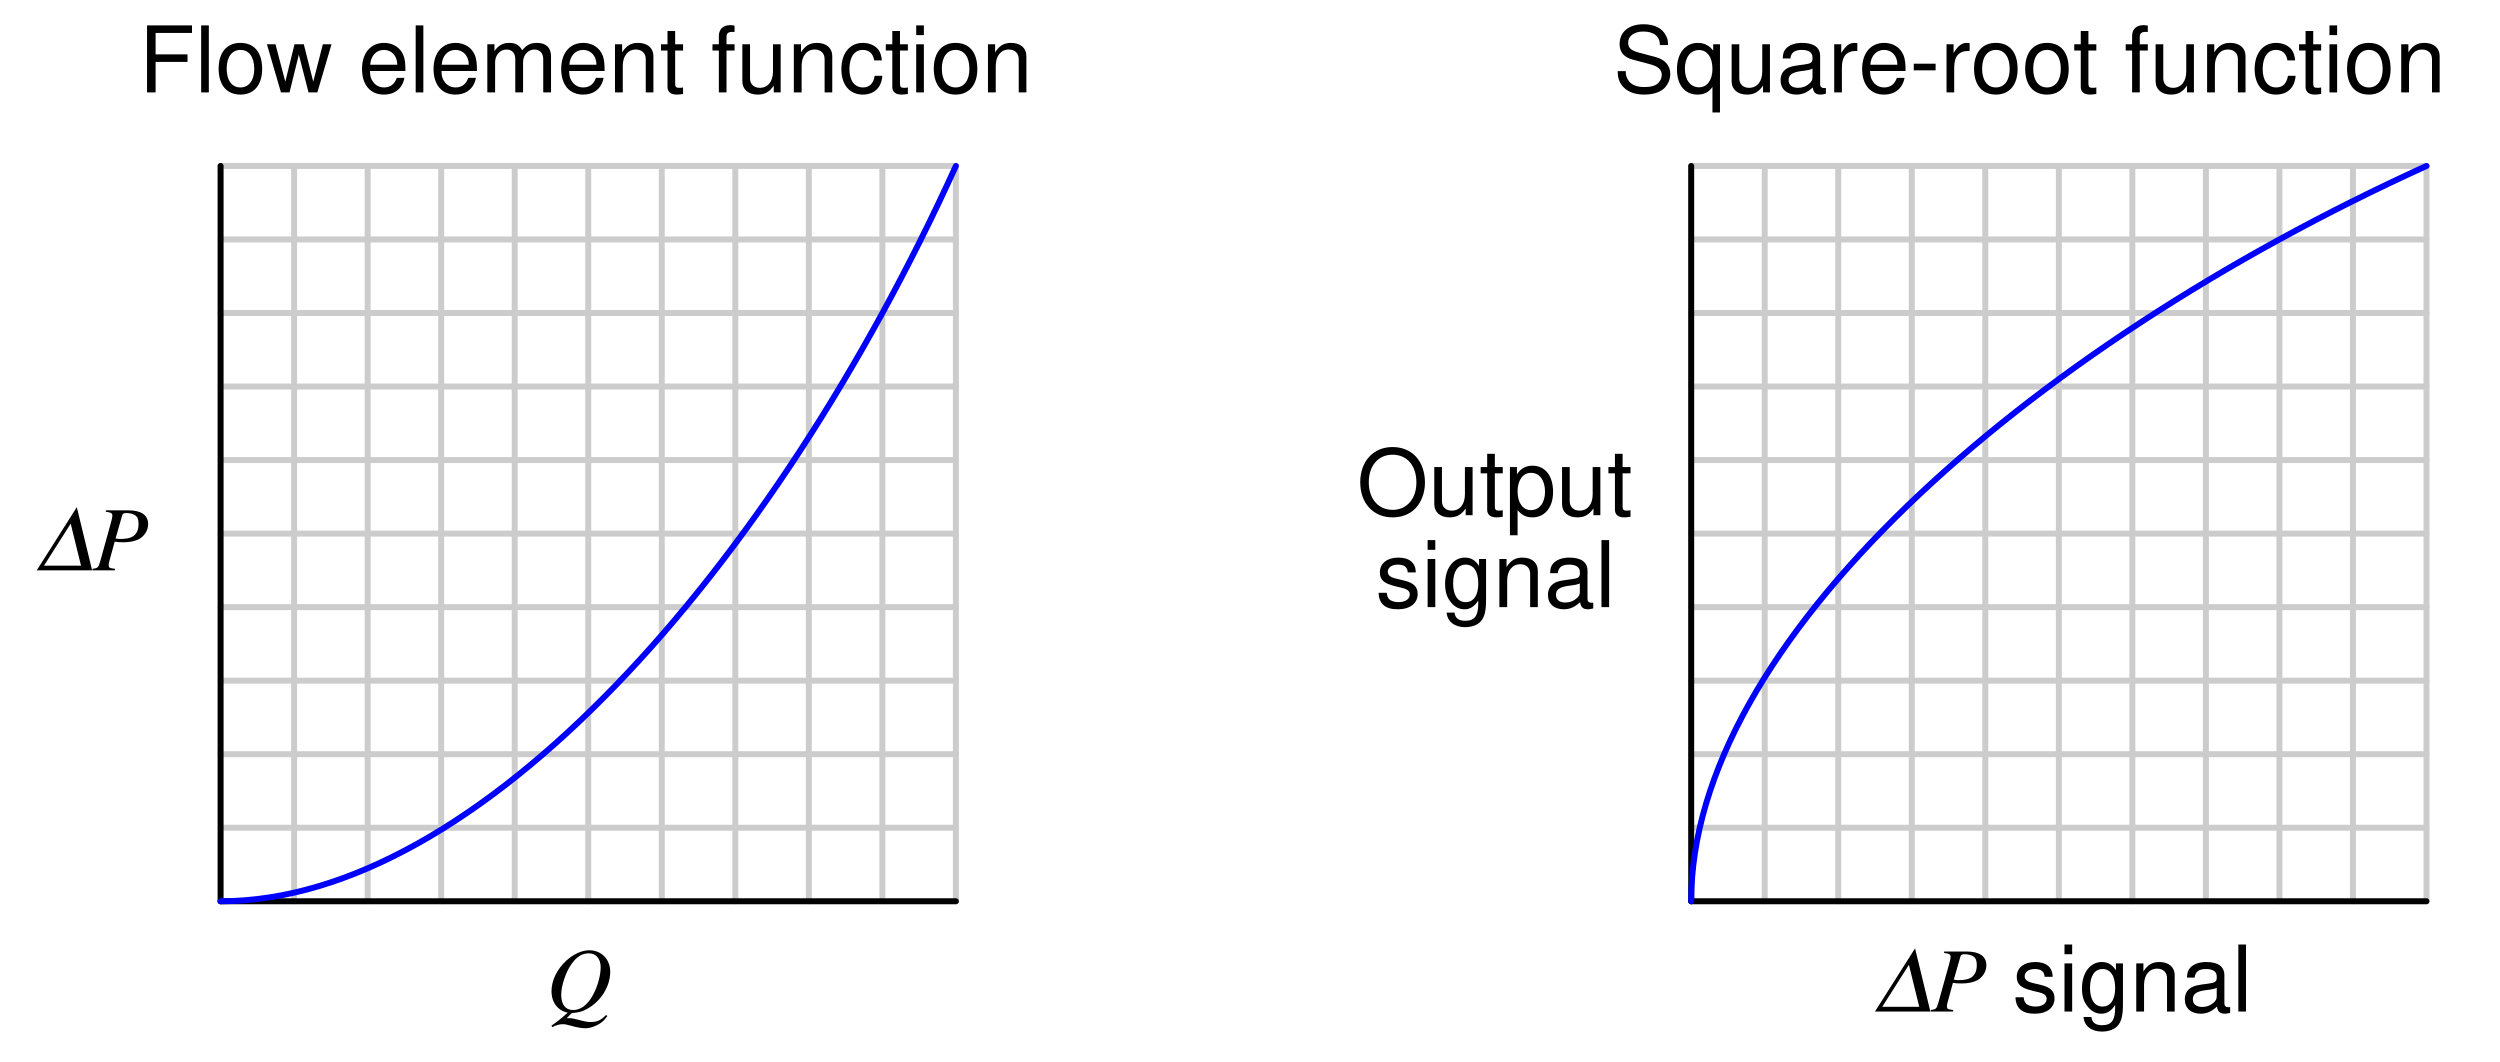 <?xml version="1.0" encoding="UTF-8"?>
<svg xmlns="http://www.w3.org/2000/svg" xmlns:xlink="http://www.w3.org/1999/xlink" viewBox="0 0 305.999 130" version="1.2">
<defs>
<g>
<symbol overflow="visible" id="glyph0-0">
<path style="stroke:none;" d=""/>
</symbol>
<symbol overflow="visible" id="glyph0-1">
<path style="stroke:none;" d="M 3.141 0.188 C 4 0.125 4.438 0.016 5.062 -0.344 C 6.734 -1.266 7.859 -3.094 7.859 -4.875 C 7.859 -6.391 6.781 -7.5 5.297 -7.5 C 4.391 -7.5 3.359 -7.031 2.469 -6.219 C 1.344 -5.172 0.672 -3.812 0.672 -2.484 C 0.672 -1.562 1.016 -0.797 1.625 -0.328 C 1.922 -0.094 2.156 0.016 2.656 0.141 C 1.625 1.047 1.516 1.125 0.656 1.734 L 0.781 1.906 C 1.203 1.672 1.625 1.547 2.062 1.547 C 2.297 1.547 2.625 1.609 3.109 1.75 C 3.797 1.953 4.406 2.047 4.828 2.047 C 5.438 2.047 6.234 1.75 6.812 1.312 C 7.078 1.109 7.219 0.938 7.516 0.547 L 7.344 0.422 C 6.719 1.078 6.25 1.281 5.438 1.281 C 5.109 1.281 4.703 1.219 4.062 1.031 C 3.453 0.875 3.047 0.797 2.812 0.812 L 2.531 0.828 Z M 5.234 -7.125 C 6.125 -7.125 6.688 -6.469 6.688 -5.406 C 6.688 -4.203 6.156 -2.562 5.438 -1.516 C 4.812 -0.625 4.125 -0.188 3.297 -0.188 C 2.375 -0.188 1.859 -0.859 1.859 -2.062 C 1.859 -3.141 2.406 -4.797 3.094 -5.781 C 3.719 -6.688 4.406 -7.125 5.234 -7.125 Z M 5.234 -7.125 "/>
</symbol>
<symbol overflow="visible" id="glyph0-2">
<path style="stroke:none;" d="M 1.641 -7.172 C 2.281 -7.094 2.438 -6.984 2.438 -6.688 C 2.438 -6.531 2.391 -6.328 2.25 -5.797 L 0.922 -1.016 C 0.719 -0.344 0.641 -0.266 0 -0.188 L 0 0 L 2.75 0 L 2.75 -0.188 C 2.047 -0.281 1.984 -0.312 1.984 -0.703 C 1.984 -0.828 2.016 -0.922 2.125 -1.344 L 2.719 -3.516 C 3.016 -3.453 3.281 -3.438 3.75 -3.438 C 4.688 -3.438 5.438 -3.625 5.922 -3.969 C 6.484 -4.391 6.812 -5 6.812 -5.672 C 6.812 -6.75 5.969 -7.344 4.438 -7.344 L 1.641 -7.344 Z M 3.625 -6.688 C 3.688 -6.938 3.828 -7.016 4.141 -7.016 C 4.578 -7.016 5 -6.906 5.234 -6.734 C 5.531 -6.531 5.641 -6.203 5.641 -5.672 C 5.641 -4.938 5.391 -4.422 4.891 -4.125 C 4.547 -3.938 4.109 -3.844 3.406 -3.844 C 3.203 -3.844 3.156 -3.844 2.828 -3.906 Z M 3.625 -6.688 "/>
</symbol>
<symbol overflow="visible" id="glyph1-0">
<path style="stroke:none;" d=""/>
</symbol>
<symbol overflow="visible" id="glyph1-1">
<path style="stroke:none;" d="M 0.062 0 L 6.844 0 L 4.969 -7.734 Z M 0.953 -0.578 L 4.219 -5.719 L 5.484 -0.578 Z M 0.953 -0.578 "/>
</symbol>
<symbol overflow="visible" id="glyph2-0">
<path style="stroke:none;" d=""/>
</symbol>
<symbol overflow="visible" id="glyph2-1">
<path style="stroke:none;" d="M 4.375 -8.344 C 2.031 -8.344 0.422 -6.609 0.422 -4.031 C 0.422 -1.469 2.016 0.266 4.391 0.266 C 5.391 0.266 6.266 -0.047 6.938 -0.609 C 7.812 -1.359 8.344 -2.625 8.344 -3.969 C 8.344 -6.609 6.781 -8.344 4.375 -8.344 Z M 4.375 -7.406 C 6.156 -7.406 7.297 -6.078 7.297 -4 C 7.297 -2.016 6.125 -0.656 4.391 -0.656 C 2.625 -0.656 1.469 -2.016 1.469 -4.031 C 1.469 -6.062 2.625 -7.406 4.375 -7.406 Z M 4.375 -7.406 "/>
</symbol>
<symbol overflow="visible" id="glyph2-2">
<path style="stroke:none;" d="M 5.422 0 L 5.422 -5.891 L 4.484 -5.891 L 4.484 -2.547 C 4.484 -1.344 3.859 -0.562 2.875 -0.562 C 2.141 -0.562 1.672 -1.016 1.672 -1.719 L 1.672 -5.891 L 0.734 -5.891 L 0.734 -1.344 C 0.734 -0.375 1.469 0.266 2.609 0.266 C 3.469 0.266 4.031 -0.047 4.578 -0.828 L 4.578 0 Z M 5.422 0 "/>
</symbol>
<symbol overflow="visible" id="glyph2-3">
<path style="stroke:none;" d="M 2.859 -5.891 L 1.891 -5.891 L 1.891 -7.516 L 0.953 -7.516 L 0.953 -5.891 L 0.156 -5.891 L 0.156 -5.125 L 0.953 -5.125 L 0.953 -0.672 C 0.953 -0.062 1.359 0.266 2.094 0.266 C 2.344 0.266 2.547 0.234 2.859 0.188 L 2.859 -0.609 C 2.719 -0.578 2.594 -0.562 2.406 -0.562 C 2 -0.562 1.891 -0.672 1.891 -1.094 L 1.891 -5.125 L 2.859 -5.125 Z M 2.859 -5.891 "/>
</symbol>
<symbol overflow="visible" id="glyph2-4">
<path style="stroke:none;" d="M 0.609 2.453 L 1.547 2.453 L 1.547 -0.625 C 2.047 -0.016 2.594 0.266 3.359 0.266 C 4.891 0.266 5.891 -0.969 5.891 -2.844 C 5.891 -4.828 4.922 -6.062 3.359 -6.062 C 2.547 -6.062 1.906 -5.703 1.469 -5 L 1.469 -5.891 L 0.609 -5.891 Z M 3.188 -5.188 C 4.234 -5.188 4.906 -4.281 4.906 -2.875 C 4.906 -1.531 4.219 -0.625 3.188 -0.625 C 2.188 -0.625 1.547 -1.516 1.547 -2.906 C 1.547 -4.281 2.188 -5.188 3.188 -5.188 Z M 3.188 -5.188 "/>
</symbol>
<symbol overflow="visible" id="glyph2-5">
<path style="stroke:none;" d="M 2.062 -3.734 L 5.969 -3.734 L 5.969 -4.656 L 2.062 -4.656 L 2.062 -7.281 L 6.516 -7.281 L 6.516 -8.203 L 1.016 -8.203 L 1.016 0 L 2.062 0 Z M 2.062 -3.734 "/>
</symbol>
<symbol overflow="visible" id="glyph2-6">
<path style="stroke:none;" d="M 1.703 -8.203 L 0.766 -8.203 L 0.766 0 L 1.703 0 Z M 1.703 -8.203 "/>
</symbol>
<symbol overflow="visible" id="glyph2-7">
<path style="stroke:none;" d="M 3.062 -6.062 C 1.391 -6.062 0.406 -4.875 0.406 -2.906 C 0.406 -0.906 1.391 0.266 3.078 0.266 C 4.734 0.266 5.734 -0.922 5.734 -2.859 C 5.734 -4.906 4.766 -6.062 3.062 -6.062 Z M 3.078 -5.203 C 4.125 -5.203 4.766 -4.328 4.766 -2.875 C 4.766 -1.469 4.109 -0.609 3.078 -0.609 C 2.031 -0.609 1.391 -1.469 1.391 -2.906 C 1.391 -4.328 2.031 -5.203 3.078 -5.203 Z M 3.078 -5.203 "/>
</symbol>
<symbol overflow="visible" id="glyph2-8">
<path style="stroke:none;" d="M 6.234 0 L 7.969 -5.891 L 6.906 -5.891 L 5.734 -1.312 L 4.578 -5.891 L 3.438 -5.891 L 2.312 -1.312 L 1.109 -5.891 L 0.062 -5.891 L 1.781 0 L 2.828 0 L 3.969 -4.625 L 5.156 0 Z M 6.234 0 "/>
</symbol>
<symbol overflow="visible" id="glyph2-9">
<path style="stroke:none;" d=""/>
</symbol>
<symbol overflow="visible" id="glyph2-10">
<path style="stroke:none;" d="M 5.766 -2.625 C 5.766 -3.531 5.703 -4.078 5.531 -4.516 C 5.156 -5.484 4.25 -6.062 3.156 -6.062 C 1.5 -6.062 0.453 -4.812 0.453 -2.875 C 0.453 -0.922 1.469 0.266 3.125 0.266 C 4.484 0.266 5.406 -0.5 5.641 -1.781 L 4.703 -1.781 C 4.438 -1.016 3.922 -0.609 3.156 -0.609 C 2.562 -0.609 2.062 -0.875 1.75 -1.375 C 1.516 -1.703 1.438 -2.047 1.422 -2.625 Z M 1.453 -3.391 C 1.531 -4.484 2.188 -5.203 3.141 -5.203 C 4.094 -5.203 4.766 -4.453 4.766 -3.391 Z M 1.453 -3.391 "/>
</symbol>
<symbol overflow="visible" id="glyph2-11">
<path style="stroke:none;" d="M 0.781 -5.891 L 0.781 0 L 1.734 0 L 1.734 -3.703 C 1.734 -4.562 2.344 -5.25 3.109 -5.25 C 3.812 -5.25 4.203 -4.812 4.203 -4.062 L 4.203 0 L 5.156 0 L 5.156 -3.703 C 5.156 -4.562 5.766 -5.25 6.531 -5.25 C 7.219 -5.25 7.625 -4.797 7.625 -4.062 L 7.625 0 L 8.578 0 L 8.578 -4.422 C 8.578 -5.484 7.969 -6.062 6.859 -6.062 C 6.078 -6.062 5.609 -5.828 5.047 -5.156 C 4.703 -5.797 4.234 -6.062 3.469 -6.062 C 2.672 -6.062 2.156 -5.766 1.656 -5.062 L 1.656 -5.891 Z M 0.781 -5.891 "/>
</symbol>
<symbol overflow="visible" id="glyph2-12">
<path style="stroke:none;" d="M 0.781 -5.891 L 0.781 0 L 1.734 0 L 1.734 -3.25 C 1.734 -4.453 2.359 -5.25 3.328 -5.25 C 4.078 -5.25 4.547 -4.797 4.547 -4.078 L 4.547 0 L 5.484 0 L 5.484 -4.453 C 5.484 -5.438 4.75 -6.062 3.609 -6.062 C 2.734 -6.062 2.172 -5.719 1.656 -4.906 L 1.656 -5.891 Z M 0.781 -5.891 "/>
</symbol>
<symbol overflow="visible" id="glyph2-13">
<path style="stroke:none;" d="M 2.906 -5.891 L 1.922 -5.891 L 1.922 -6.812 C 1.922 -7.219 2.141 -7.406 2.578 -7.406 C 2.656 -7.406 2.688 -7.406 2.906 -7.406 L 2.906 -8.172 C 2.688 -8.219 2.562 -8.234 2.375 -8.234 C 1.5 -8.234 0.984 -7.734 0.984 -6.891 L 0.984 -5.891 L 0.203 -5.891 L 0.203 -5.125 L 0.984 -5.125 L 0.984 0 L 1.922 0 L 1.922 -5.125 L 2.906 -5.125 Z M 2.906 -5.891 "/>
</symbol>
<symbol overflow="visible" id="glyph2-14">
<path style="stroke:none;" d="M 5.297 -3.922 C 5.25 -4.484 5.125 -4.859 4.906 -5.188 C 4.5 -5.734 3.797 -6.062 2.969 -6.062 C 1.375 -6.062 0.344 -4.797 0.344 -2.844 C 0.344 -0.938 1.359 0.266 2.953 0.266 C 4.359 0.266 5.25 -0.578 5.359 -2.031 L 4.422 -2.031 C 4.266 -1.078 3.781 -0.609 2.984 -0.609 C 1.953 -0.609 1.328 -1.453 1.328 -2.844 C 1.328 -4.312 1.938 -5.203 2.953 -5.203 C 3.75 -5.203 4.234 -4.734 4.359 -3.922 Z M 5.297 -3.922 "/>
</symbol>
<symbol overflow="visible" id="glyph2-15">
<path style="stroke:none;" d="M 1.688 -5.891 L 0.75 -5.891 L 0.75 0 L 1.688 0 Z M 1.688 -8.203 L 0.75 -8.203 L 0.75 -7.016 L 1.688 -7.016 Z M 1.688 -8.203 "/>
</symbol>
<symbol overflow="visible" id="glyph2-16">
<path style="stroke:none;" d="M 6.703 -5.797 C 6.703 -6.359 6.672 -6.516 6.484 -6.891 C 6.047 -7.844 5.078 -8.344 3.703 -8.344 C 1.906 -8.344 0.781 -7.406 0.781 -5.922 C 0.781 -4.922 1.312 -4.297 2.391 -4.016 L 4.438 -3.469 C 5.484 -3.203 5.938 -2.797 5.938 -2.156 C 5.938 -1.703 5.703 -1.266 5.359 -1.016 C 5.031 -0.781 4.516 -0.656 3.844 -0.656 C 2.953 -0.656 2.344 -0.875 1.953 -1.344 C 1.656 -1.703 1.516 -2.109 1.531 -2.609 L 0.547 -2.609 C 0.547 -1.859 0.703 -1.359 1.031 -0.906 C 1.594 -0.141 2.531 0.266 3.781 0.266 C 4.766 0.266 5.562 0.031 6.094 -0.375 C 6.641 -0.812 6.984 -1.547 6.984 -2.25 C 6.984 -3.266 6.359 -4 5.25 -4.312 L 3.188 -4.859 C 2.188 -5.125 1.828 -5.438 1.828 -6.078 C 1.828 -6.906 2.562 -7.453 3.672 -7.453 C 4.969 -7.453 5.703 -6.875 5.719 -5.797 Z M 6.703 -5.797 "/>
</symbol>
<symbol overflow="visible" id="glyph2-17">
<path style="stroke:none;" d="M 5.562 2.453 L 5.562 -5.891 L 4.734 -5.891 L 4.734 -5.109 C 4.297 -5.719 3.641 -6.062 2.859 -6.062 C 1.312 -6.062 0.297 -4.797 0.297 -2.828 C 0.297 -0.922 1.25 0.266 2.812 0.266 C 3.641 0.266 4.203 -0.031 4.641 -0.672 L 4.641 2.453 Z M 3 -5.188 C 4 -5.188 4.641 -4.297 4.641 -2.875 C 4.641 -1.516 3.984 -0.625 3 -0.625 C 1.953 -0.625 1.266 -1.531 1.266 -2.906 C 1.266 -4.281 1.953 -5.188 3 -5.188 Z M 3 -5.188 "/>
</symbol>
<symbol overflow="visible" id="glyph2-18">
<path style="stroke:none;" d="M 6.016 -0.547 C 5.922 -0.531 5.875 -0.531 5.812 -0.531 C 5.484 -0.531 5.312 -0.703 5.312 -0.984 L 5.312 -4.453 C 5.312 -5.5 4.547 -6.062 3.094 -6.062 C 2.234 -6.062 1.547 -5.812 1.141 -5.375 C 0.859 -5.078 0.75 -4.734 0.734 -4.156 L 1.672 -4.156 C 1.75 -4.875 2.188 -5.203 3.062 -5.203 C 3.922 -5.203 4.375 -4.875 4.375 -4.312 L 4.375 -4.078 C 4.359 -3.672 4.156 -3.516 3.391 -3.422 C 2.062 -3.25 1.875 -3.203 1.5 -3.062 C 0.828 -2.766 0.469 -2.25 0.469 -1.484 C 0.469 -0.422 1.219 0.266 2.406 0.266 C 3.156 0.266 3.75 0 4.406 -0.609 C 4.484 0 4.766 0.266 5.375 0.266 C 5.578 0.266 5.703 0.234 6.016 0.156 Z M 4.375 -1.859 C 4.375 -1.547 4.281 -1.344 4 -1.094 C 3.625 -0.75 3.156 -0.562 2.609 -0.562 C 1.875 -0.562 1.453 -0.906 1.453 -1.5 C 1.453 -2.125 1.859 -2.438 2.875 -2.594 C 3.875 -2.719 4.062 -2.766 4.375 -2.906 Z M 4.375 -1.859 "/>
</symbol>
<symbol overflow="visible" id="glyph2-19">
<path style="stroke:none;" d="M 0.781 -5.891 L 0.781 0 L 1.719 0 L 1.719 -3.062 C 1.734 -4.484 2.312 -5.109 3.609 -5.078 L 3.609 -6.031 C 3.453 -6.047 3.359 -6.062 3.25 -6.062 C 2.641 -6.062 2.188 -5.703 1.641 -4.828 L 1.641 -5.891 Z M 0.781 -5.891 "/>
</symbol>
<symbol overflow="visible" id="glyph2-20">
<path style="stroke:none;" d="M 3.188 -3.516 L 0.516 -3.516 L 0.516 -2.703 L 3.188 -2.703 Z M 3.188 -3.516 "/>
</symbol>
<symbol overflow="visible" id="glyph2-21">
<path style="stroke:none;" d="M 4.922 -4.25 C 4.922 -5.406 4.156 -6.062 2.797 -6.062 C 1.422 -6.062 0.531 -5.359 0.531 -4.266 C 0.531 -3.344 1 -2.906 2.391 -2.562 L 3.281 -2.344 C 3.922 -2.188 4.188 -1.953 4.188 -1.547 C 4.188 -0.984 3.641 -0.609 2.812 -0.609 C 2.312 -0.609 1.875 -0.75 1.641 -1 C 1.5 -1.172 1.422 -1.344 1.375 -1.75 L 0.375 -1.75 C 0.422 -0.391 1.188 0.266 2.734 0.266 C 4.219 0.266 5.156 -0.469 5.156 -1.609 C 5.156 -2.484 4.672 -2.969 3.5 -3.25 L 2.594 -3.469 C 1.828 -3.641 1.5 -3.891 1.5 -4.312 C 1.5 -4.859 1.984 -5.203 2.75 -5.203 C 3.516 -5.203 3.922 -4.875 3.938 -4.25 Z M 4.922 -4.25 "/>
</symbol>
<symbol overflow="visible" id="glyph2-22">
<path style="stroke:none;" d="M 4.547 -5.891 L 4.547 -5.047 C 4.078 -5.75 3.562 -6.062 2.812 -6.062 C 1.391 -6.062 0.391 -4.734 0.391 -2.844 C 0.391 -1.859 0.625 -1.141 1.141 -0.547 C 1.578 -0.016 2.141 0.266 2.75 0.266 C 3.453 0.266 3.953 -0.062 4.453 -0.797 L 4.453 -0.5 C 4.453 1.078 4.016 1.672 2.844 1.672 C 2.047 1.672 1.625 1.344 1.547 0.672 L 0.578 0.672 C 0.672 1.766 1.547 2.453 2.828 2.453 C 3.688 2.453 4.406 2.172 4.797 1.703 C 5.25 1.141 5.406 0.422 5.406 -0.969 L 5.406 -5.891 Z M 2.906 -5.203 C 3.891 -5.203 4.453 -4.359 4.453 -2.875 C 4.453 -1.438 3.875 -0.609 2.906 -0.609 C 1.938 -0.609 1.375 -1.453 1.375 -2.906 C 1.375 -4.344 1.938 -5.203 2.906 -5.203 Z M 2.906 -5.203 "/>
</symbol>
<symbol overflow="visible" id="glyph3-0">
<path style="stroke:none;" d=""/>
</symbol>
<symbol overflow="visible" id="glyph3-1">
<path style="stroke:none;" d=""/>
</symbol>
</g>
</defs>
<g id="surface1">
<path style="fill:none;stroke-width:7.312;stroke-linecap:round;stroke-linejoin:miter;stroke:rgb(80.077%,80.077%,80.077%);stroke-opacity:1;stroke-miterlimit:6;" d="M 355 1091.875 L 355 191.875 " transform="matrix(0.1,0,0,-0.1,0.5,129.5)"/>
<path style="fill:none;stroke-width:7.312;stroke-linecap:round;stroke-linejoin:miter;stroke:rgb(80.077%,80.077%,80.077%);stroke-opacity:1;stroke-miterlimit:6;" d="M 445 1091.875 L 445 191.875 " transform="matrix(0.1,0,0,-0.1,0.5,129.5)"/>
<path style="fill:none;stroke-width:7.312;stroke-linecap:round;stroke-linejoin:miter;stroke:rgb(80.077%,80.077%,80.077%);stroke-opacity:1;stroke-miterlimit:6;" d="M 535 1091.875 L 535 191.875 " transform="matrix(0.1,0,0,-0.1,0.5,129.5)"/>
<path style="fill:none;stroke-width:7.312;stroke-linecap:round;stroke-linejoin:miter;stroke:rgb(80.077%,80.077%,80.077%);stroke-opacity:1;stroke-miterlimit:6;" d="M 625 1091.875 L 625 191.875 " transform="matrix(0.1,0,0,-0.1,0.5,129.5)"/>
<path style="fill:none;stroke-width:7.312;stroke-linecap:round;stroke-linejoin:miter;stroke:rgb(80.077%,80.077%,80.077%);stroke-opacity:1;stroke-miterlimit:6;" d="M 715 1091.875 L 715 191.875 " transform="matrix(0.1,0,0,-0.1,0.5,129.5)"/>
<path style="fill:none;stroke-width:7.312;stroke-linecap:round;stroke-linejoin:miter;stroke:rgb(80.077%,80.077%,80.077%);stroke-opacity:1;stroke-miterlimit:6;" d="M 805 1091.875 L 805 191.875 " transform="matrix(0.1,0,0,-0.1,0.5,129.5)"/>
<path style="fill:none;stroke-width:7.312;stroke-linecap:round;stroke-linejoin:miter;stroke:rgb(80.077%,80.077%,80.077%);stroke-opacity:1;stroke-miterlimit:6;" d="M 895 1091.875 L 895 191.875 " transform="matrix(0.1,0,0,-0.1,0.5,129.5)"/>
<path style="fill:none;stroke-width:7.312;stroke-linecap:round;stroke-linejoin:miter;stroke:rgb(80.077%,80.077%,80.077%);stroke-opacity:1;stroke-miterlimit:6;" d="M 985 1091.875 L 985 191.875 " transform="matrix(0.1,0,0,-0.1,0.5,129.5)"/>
<path style="fill:none;stroke-width:7.312;stroke-linecap:round;stroke-linejoin:miter;stroke:rgb(80.077%,80.077%,80.077%);stroke-opacity:1;stroke-miterlimit:6;" d="M 1075 1091.875 L 1075 191.875 " transform="matrix(0.1,0,0,-0.1,0.5,129.5)"/>
<path style="fill:none;stroke-width:7.312;stroke-linecap:round;stroke-linejoin:miter;stroke:rgb(80.077%,80.077%,80.077%);stroke-opacity:1;stroke-miterlimit:6;" d="M 1165 1091.875 L 1165 191.875 " transform="matrix(0.1,0,0,-0.1,0.5,129.5)"/>
<path style="fill:none;stroke-width:7.312;stroke-linecap:round;stroke-linejoin:miter;stroke:rgb(80.077%,80.077%,80.077%);stroke-opacity:1;stroke-miterlimit:6;" d="M 1165 1001.875 L 265 1001.875 " transform="matrix(0.1,0,0,-0.1,0.5,129.5)"/>
<path style="fill:none;stroke-width:7.312;stroke-linecap:round;stroke-linejoin:miter;stroke:rgb(80.077%,80.077%,80.077%);stroke-opacity:1;stroke-miterlimit:6;" d="M 1165 1091.875 L 265 1091.875 " transform="matrix(0.1,0,0,-0.1,0.5,129.5)"/>
<path style="fill:none;stroke-width:7.312;stroke-linecap:round;stroke-linejoin:miter;stroke:rgb(80.077%,80.077%,80.077%);stroke-opacity:1;stroke-miterlimit:6;" d="M 1165 911.875 L 265 911.875 " transform="matrix(0.1,0,0,-0.1,0.5,129.5)"/>
<path style="fill:none;stroke-width:7.312;stroke-linecap:round;stroke-linejoin:miter;stroke:rgb(80.077%,80.077%,80.077%);stroke-opacity:1;stroke-miterlimit:6;" d="M 1165 821.875 L 265 821.875 " transform="matrix(0.1,0,0,-0.1,0.5,129.5)"/>
<path style="fill:none;stroke-width:7.312;stroke-linecap:round;stroke-linejoin:miter;stroke:rgb(80.077%,80.077%,80.077%);stroke-opacity:1;stroke-miterlimit:6;" d="M 1165 731.875 L 265 731.875 " transform="matrix(0.1,0,0,-0.1,0.5,129.5)"/>
<path style="fill:none;stroke-width:7.312;stroke-linecap:round;stroke-linejoin:miter;stroke:rgb(80.077%,80.077%,80.077%);stroke-opacity:1;stroke-miterlimit:6;" d="M 1165 641.875 L 265 641.875 " transform="matrix(0.1,0,0,-0.1,0.5,129.5)"/>
<path style="fill:none;stroke-width:7.312;stroke-linecap:round;stroke-linejoin:miter;stroke:rgb(80.077%,80.077%,80.077%);stroke-opacity:1;stroke-miterlimit:6;" d="M 1165 551.875 L 265 551.875 " transform="matrix(0.1,0,0,-0.1,0.5,129.5)"/>
<path style="fill:none;stroke-width:7.312;stroke-linecap:round;stroke-linejoin:miter;stroke:rgb(80.077%,80.077%,80.077%);stroke-opacity:1;stroke-miterlimit:6;" d="M 1165 461.875 L 265 461.875 " transform="matrix(0.1,0,0,-0.1,0.5,129.5)"/>
<path style="fill:none;stroke-width:7.312;stroke-linecap:round;stroke-linejoin:miter;stroke:rgb(80.077%,80.077%,80.077%);stroke-opacity:1;stroke-miterlimit:6;" d="M 1165 371.875 L 265 371.875 " transform="matrix(0.1,0,0,-0.1,0.5,129.5)"/>
<path style="fill:none;stroke-width:7.312;stroke-linecap:round;stroke-linejoin:miter;stroke:rgb(80.077%,80.077%,80.077%);stroke-opacity:1;stroke-miterlimit:6;" d="M 1165 281.875 L 265 281.875 " transform="matrix(0.1,0,0,-0.1,0.5,129.5)"/>
<path style="fill:none;stroke-width:7.312;stroke-linecap:round;stroke-linejoin:miter;stroke:rgb(0%,0%,0%);stroke-opacity:1;stroke-miterlimit:6;" d="M 265 1091.875 L 265 191.875 " transform="matrix(0.1,0,0,-0.1,0.5,129.5)"/>
<path style="fill:none;stroke-width:7.312;stroke-linecap:round;stroke-linejoin:miter;stroke:rgb(0%,0%,0%);stroke-opacity:1;stroke-miterlimit:6;" d="M 1165 191.875 L 265 191.875 " transform="matrix(0.1,0,0,-0.1,0.5,129.5)"/>
<g style="fill:rgb(0%,0%,0%);fill-opacity:1;">
  <use xlink:href="#glyph0-1" x="66.833" y="123.812"/>
</g>
<g style="fill:rgb(0%,0%,0%);fill-opacity:1;">
  <use xlink:href="#glyph1-1" x="4.433" y="69.812"/>
</g>
<g style="fill:rgb(0%,0%,0%);fill-opacity:1;">
  <use xlink:href="#glyph0-2" x="11.318" y="69.812"/>
</g>
<path style="fill:none;stroke-width:7.312;stroke-linecap:round;stroke-linejoin:miter;stroke:rgb(0%,0%,100%);stroke-opacity:1;stroke-miterlimit:6;" d="M 265 191.875 C 580 191.875 940 596.875 1165 1091.875 " transform="matrix(0.1,0,0,-0.1,0.5,129.5)"/>
<path style="fill:none;stroke-width:7.312;stroke-linecap:round;stroke-linejoin:miter;stroke:rgb(80.077%,80.077%,80.077%);stroke-opacity:1;stroke-miterlimit:6;" d="M 2155 1091.875 L 2155 191.875 " transform="matrix(0.1,0,0,-0.1,0.5,129.5)"/>
<path style="fill:none;stroke-width:7.312;stroke-linecap:round;stroke-linejoin:miter;stroke:rgb(80.077%,80.077%,80.077%);stroke-opacity:1;stroke-miterlimit:6;" d="M 2245 1091.875 L 2245 191.875 " transform="matrix(0.1,0,0,-0.1,0.5,129.5)"/>
<path style="fill:none;stroke-width:7.312;stroke-linecap:round;stroke-linejoin:miter;stroke:rgb(80.077%,80.077%,80.077%);stroke-opacity:1;stroke-miterlimit:6;" d="M 2335 1091.875 L 2335 191.875 " transform="matrix(0.1,0,0,-0.1,0.5,129.5)"/>
<path style="fill:none;stroke-width:7.312;stroke-linecap:round;stroke-linejoin:miter;stroke:rgb(80.077%,80.077%,80.077%);stroke-opacity:1;stroke-miterlimit:6;" d="M 2425 1091.875 L 2425 191.875 " transform="matrix(0.1,0,0,-0.1,0.5,129.5)"/>
<path style="fill:none;stroke-width:7.312;stroke-linecap:round;stroke-linejoin:miter;stroke:rgb(80.077%,80.077%,80.077%);stroke-opacity:1;stroke-miterlimit:6;" d="M 2515 1091.875 L 2515 191.875 " transform="matrix(0.1,0,0,-0.1,0.5,129.5)"/>
<path style="fill:none;stroke-width:7.312;stroke-linecap:round;stroke-linejoin:miter;stroke:rgb(80.077%,80.077%,80.077%);stroke-opacity:1;stroke-miterlimit:6;" d="M 2605 1091.875 L 2605 191.875 " transform="matrix(0.1,0,0,-0.1,0.5,129.5)"/>
<path style="fill:none;stroke-width:7.312;stroke-linecap:round;stroke-linejoin:miter;stroke:rgb(80.077%,80.077%,80.077%);stroke-opacity:1;stroke-miterlimit:6;" d="M 2695 1091.875 L 2695 191.875 " transform="matrix(0.1,0,0,-0.1,0.5,129.5)"/>
<path style="fill:none;stroke-width:7.312;stroke-linecap:round;stroke-linejoin:miter;stroke:rgb(80.077%,80.077%,80.077%);stroke-opacity:1;stroke-miterlimit:6;" d="M 2785 1091.875 L 2785 191.875 " transform="matrix(0.1,0,0,-0.1,0.5,129.5)"/>
<path style="fill:none;stroke-width:7.312;stroke-linecap:round;stroke-linejoin:miter;stroke:rgb(80.077%,80.077%,80.077%);stroke-opacity:1;stroke-miterlimit:6;" d="M 2875 1091.875 L 2875 191.875 " transform="matrix(0.1,0,0,-0.1,0.5,129.5)"/>
<path style="fill:none;stroke-width:7.312;stroke-linecap:round;stroke-linejoin:miter;stroke:rgb(80.077%,80.077%,80.077%);stroke-opacity:1;stroke-miterlimit:6;" d="M 2965 1091.875 L 2965 191.875 " transform="matrix(0.1,0,0,-0.1,0.5,129.5)"/>
<path style="fill:none;stroke-width:7.312;stroke-linecap:round;stroke-linejoin:miter;stroke:rgb(80.077%,80.077%,80.077%);stroke-opacity:1;stroke-miterlimit:6;" d="M 2965 1001.875 L 2065 1001.875 " transform="matrix(0.1,0,0,-0.1,0.5,129.5)"/>
<path style="fill:none;stroke-width:7.312;stroke-linecap:round;stroke-linejoin:miter;stroke:rgb(80.077%,80.077%,80.077%);stroke-opacity:1;stroke-miterlimit:6;" d="M 2965 1091.875 L 2065 1091.875 " transform="matrix(0.1,0,0,-0.1,0.5,129.5)"/>
<path style="fill:none;stroke-width:7.312;stroke-linecap:round;stroke-linejoin:miter;stroke:rgb(80.077%,80.077%,80.077%);stroke-opacity:1;stroke-miterlimit:6;" d="M 2965 911.875 L 2065 911.875 " transform="matrix(0.1,0,0,-0.1,0.5,129.5)"/>
<path style="fill:none;stroke-width:7.312;stroke-linecap:round;stroke-linejoin:miter;stroke:rgb(80.077%,80.077%,80.077%);stroke-opacity:1;stroke-miterlimit:6;" d="M 2965 821.875 L 2065 821.875 " transform="matrix(0.1,0,0,-0.1,0.5,129.5)"/>
<path style="fill:none;stroke-width:7.312;stroke-linecap:round;stroke-linejoin:miter;stroke:rgb(80.077%,80.077%,80.077%);stroke-opacity:1;stroke-miterlimit:6;" d="M 2965 731.875 L 2065 731.875 " transform="matrix(0.1,0,0,-0.1,0.5,129.5)"/>
<path style="fill:none;stroke-width:7.312;stroke-linecap:round;stroke-linejoin:miter;stroke:rgb(80.077%,80.077%,80.077%);stroke-opacity:1;stroke-miterlimit:6;" d="M 2965 641.875 L 2065 641.875 " transform="matrix(0.1,0,0,-0.1,0.5,129.5)"/>
<path style="fill:none;stroke-width:7.312;stroke-linecap:round;stroke-linejoin:miter;stroke:rgb(80.077%,80.077%,80.077%);stroke-opacity:1;stroke-miterlimit:6;" d="M 2965 551.875 L 2065 551.875 " transform="matrix(0.1,0,0,-0.1,0.5,129.5)"/>
<path style="fill:none;stroke-width:7.312;stroke-linecap:round;stroke-linejoin:miter;stroke:rgb(80.077%,80.077%,80.077%);stroke-opacity:1;stroke-miterlimit:6;" d="M 2965 461.875 L 2065 461.875 " transform="matrix(0.1,0,0,-0.1,0.5,129.5)"/>
<path style="fill:none;stroke-width:7.312;stroke-linecap:round;stroke-linejoin:miter;stroke:rgb(80.077%,80.077%,80.077%);stroke-opacity:1;stroke-miterlimit:6;" d="M 2965 371.875 L 2065 371.875 " transform="matrix(0.1,0,0,-0.1,0.5,129.5)"/>
<path style="fill:none;stroke-width:7.312;stroke-linecap:round;stroke-linejoin:miter;stroke:rgb(80.077%,80.077%,80.077%);stroke-opacity:1;stroke-miterlimit:6;" d="M 2965 281.875 L 2065 281.875 " transform="matrix(0.1,0,0,-0.1,0.5,129.5)"/>
<path style="fill:none;stroke-width:7.312;stroke-linecap:round;stroke-linejoin:miter;stroke:rgb(0%,0%,0%);stroke-opacity:1;stroke-miterlimit:6;" d="M 2065 1091.875 L 2065 191.875 " transform="matrix(0.1,0,0,-0.1,0.5,129.5)"/>
<path style="fill:none;stroke-width:7.312;stroke-linecap:round;stroke-linejoin:miter;stroke:rgb(0%,0%,0%);stroke-opacity:1;stroke-miterlimit:6;" d="M 2965 191.875 L 2065 191.875 " transform="matrix(0.1,0,0,-0.1,0.5,129.5)"/>
<g style="fill:rgb(0%,0%,0%);fill-opacity:1;">
  <use xlink:href="#glyph2-1" x="166.07" y="63.062"/>
  <use xlink:href="#glyph2-2" x="174.822" y="63.062"/>
  <use xlink:href="#glyph2-3" x="181.077" y="63.062"/>
  <use xlink:href="#glyph2-4" x="184.205" y="63.062"/>
  <use xlink:href="#glyph2-2" x="190.46" y="63.062"/>
  <use xlink:href="#glyph2-3" x="196.715" y="63.062"/>
</g>
<path style="fill:none;stroke-width:7.312;stroke-linecap:round;stroke-linejoin:miter;stroke:rgb(0%,0%,100%);stroke-opacity:1;stroke-miterlimit:6;" d="M 2065 191.875 C 2065 506.875 2470 866.875 2965 1091.875 " transform="matrix(0.1,0,0,-0.1,0.5,129.5)"/>
<g style="fill:rgb(0%,0%,0%);fill-opacity:1;">
  <use xlink:href="#glyph2-5" x="16.983" y="11.312"/>
  <use xlink:href="#glyph2-6" x="23.857" y="11.312"/>
  <use xlink:href="#glyph2-7" x="26.354" y="11.312"/>
  <use xlink:href="#glyph2-8" x="32.609" y="11.312"/>
  <use xlink:href="#glyph2-9" x="40.732" y="11.312"/>
  <use xlink:href="#glyph2-10" x="43.859" y="11.312"/>
  <use xlink:href="#glyph2-6" x="50.114" y="11.312"/>
  <use xlink:href="#glyph2-10" x="52.612" y="11.312"/>
  <use xlink:href="#glyph2-11" x="58.867" y="11.312"/>
  <use xlink:href="#glyph2-10" x="68.238" y="11.312"/>
  <use xlink:href="#glyph2-12" x="74.493" y="11.312"/>
  <use xlink:href="#glyph2-3" x="80.748" y="11.312"/>
  <use xlink:href="#glyph2-9" x="83.875" y="11.312"/>
  <use xlink:href="#glyph2-13" x="87.003" y="11.312"/>
  <use xlink:href="#glyph2-2" x="90.13" y="11.312"/>
  <use xlink:href="#glyph2-12" x="96.385" y="11.312"/>
  <use xlink:href="#glyph2-14" x="102.64" y="11.312"/>
  <use xlink:href="#glyph2-3" x="108.265" y="11.312"/>
  <use xlink:href="#glyph2-15" x="111.393" y="11.312"/>
  <use xlink:href="#glyph2-7" x="113.89" y="11.312"/>
  <use xlink:href="#glyph2-12" x="120.145" y="11.312"/>
</g>
<g style="fill:rgb(0%,0%,0%);fill-opacity:1;">
  <use xlink:href="#glyph2-16" x="197.458" y="11.312"/>
  <use xlink:href="#glyph2-17" x="204.962" y="11.312"/>
  <use xlink:href="#glyph2-2" x="211.217" y="11.312"/>
  <use xlink:href="#glyph2-18" x="217.472" y="11.312"/>
  <use xlink:href="#glyph2-19" x="223.727" y="11.312"/>
  <use xlink:href="#glyph2-10" x="227.473" y="11.312"/>
  <use xlink:href="#glyph2-20" x="233.728" y="11.312"/>
  <use xlink:href="#glyph2-19" x="237.474" y="11.312"/>
  <use xlink:href="#glyph2-7" x="241.22" y="11.312"/>
  <use xlink:href="#glyph2-7" x="247.475" y="11.312"/>
  <use xlink:href="#glyph2-3" x="253.73" y="11.312"/>
  <use xlink:href="#glyph2-9" x="256.858" y="11.312"/>
  <use xlink:href="#glyph2-13" x="259.985" y="11.312"/>
  <use xlink:href="#glyph2-2" x="263.113" y="11.312"/>
  <use xlink:href="#glyph2-12" x="269.368" y="11.312"/>
  <use xlink:href="#glyph2-14" x="275.623" y="11.312"/>
  <use xlink:href="#glyph2-3" x="281.248" y="11.312"/>
  <use xlink:href="#glyph2-15" x="284.375" y="11.312"/>
  <use xlink:href="#glyph2-7" x="286.873" y="11.312"/>
  <use xlink:href="#glyph2-12" x="293.128" y="11.312"/>
</g>
<g style="fill:rgb(0%,0%,0%);fill-opacity:1;">
  <use xlink:href="#glyph1-1" x="229.433" y="123.812"/>
</g>
<g style="fill:rgb(0%,0%,0%);fill-opacity:1;">
  <use xlink:href="#glyph0-2" x="236.318" y="123.812"/>
</g>
<g style="fill:rgb(0%,0%,0%);fill-opacity:1;">
  <use xlink:href="#glyph3-1" x="243.192" y="123.812"/>
</g>
<g style="fill:rgb(0%,0%,0%);fill-opacity:1;">
  <use xlink:href="#glyph2-21" x="246.319" y="123.812"/>
  <use xlink:href="#glyph2-15" x="251.944" y="123.812"/>
  <use xlink:href="#glyph2-22" x="254.442" y="123.812"/>
  <use xlink:href="#glyph2-12" x="260.697" y="123.812"/>
  <use xlink:href="#glyph2-18" x="266.952" y="123.812"/>
  <use xlink:href="#glyph2-6" x="273.207" y="123.812"/>
</g>
<g style="fill:rgb(0%,0%,0%);fill-opacity:1;">
  <use xlink:href="#glyph2-21" x="168.366" y="74.312"/>
  <use xlink:href="#glyph2-15" x="173.991" y="74.312"/>
  <use xlink:href="#glyph2-22" x="176.488" y="74.312"/>
  <use xlink:href="#glyph2-12" x="182.743" y="74.312"/>
  <use xlink:href="#glyph2-18" x="188.998" y="74.312"/>
  <use xlink:href="#glyph2-6" x="195.253" y="74.312"/>
</g>
</g>
</svg>
